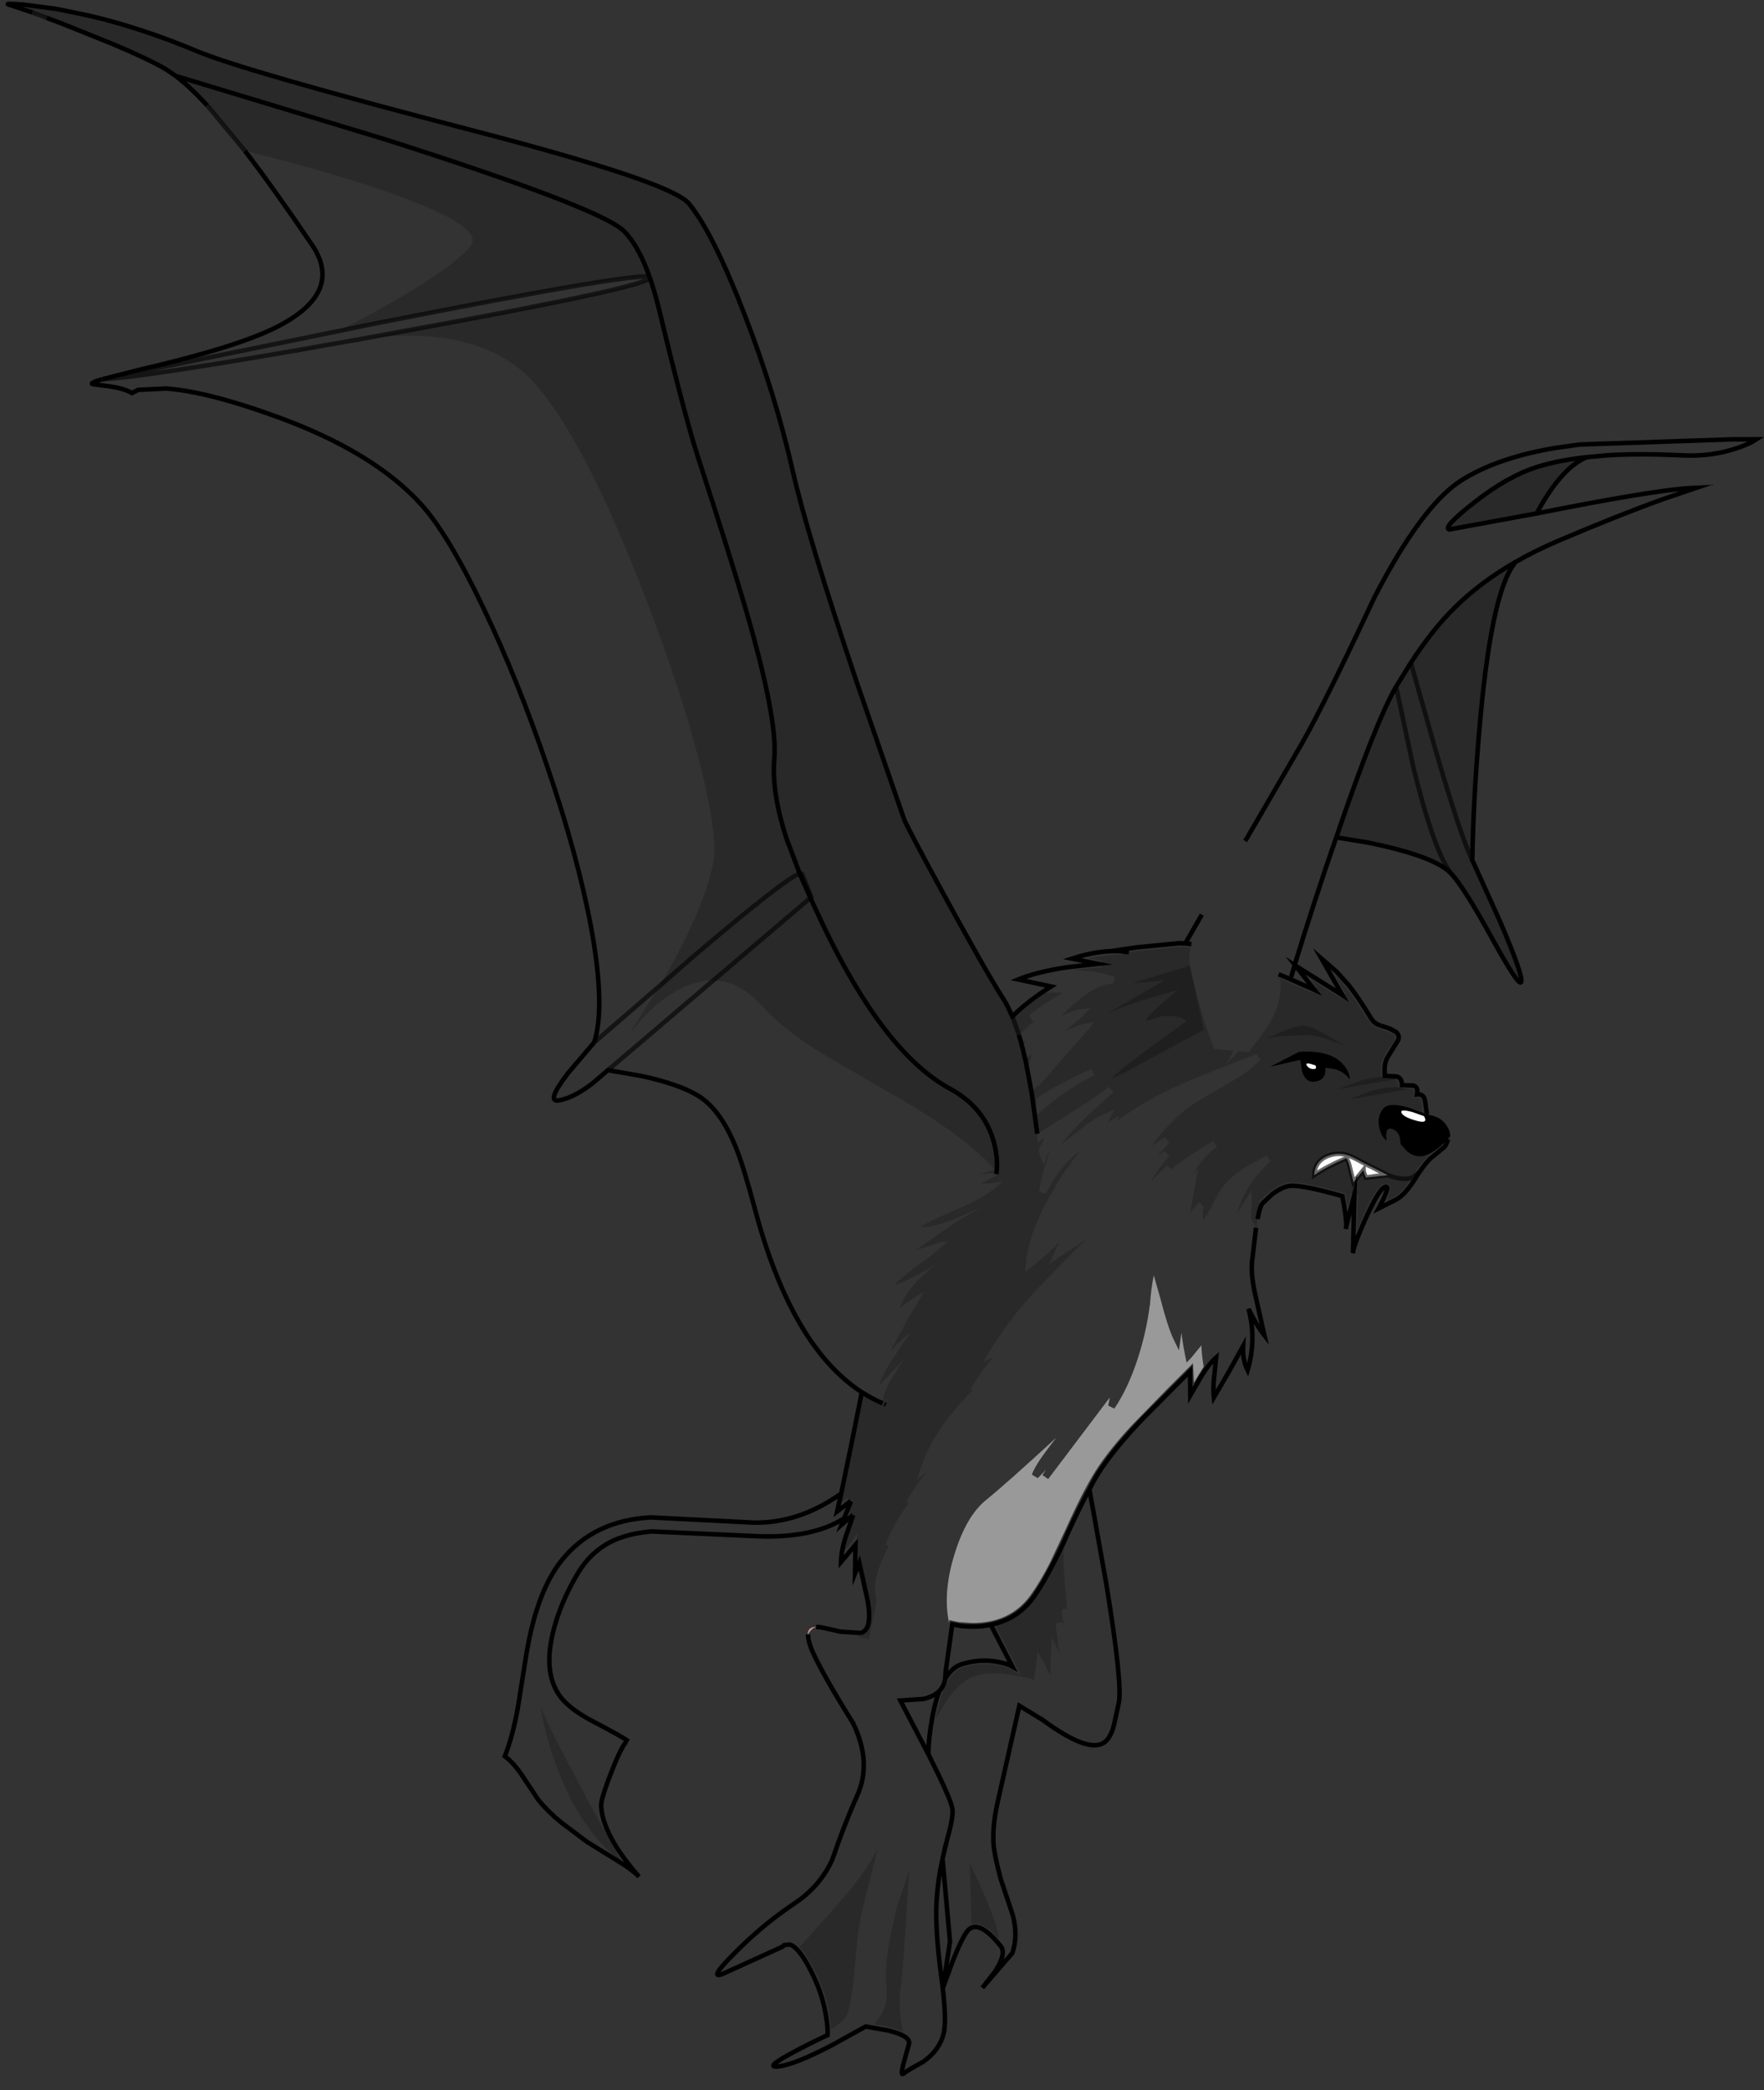 <?xml version="1.0" encoding="UTF-8" standalone="no"?>
<svg xmlns:xlink="http://www.w3.org/1999/xlink" height="461.05px" width="389.1px" xmlns="http://www.w3.org/2000/svg">
  <rect width="100%" height="100%" fill="#333333" stroke="none"/>
  <g transform="matrix(1.0, 0.0, 0.0, 1.0, 194.55, 229.15)">
    <path d="M80.3 -43.95 L92.5 -64.95 Q97.6 -73.85 108.55 -97.25 118.95 -117.45 127.65 -123.1 135.65 -128.2 148.55 -130.35 L153.9 -131.1 187.8 -132.25 192.9 -132.25 Q191.4 -131.25 188.6 -130.3 183.0 -128.4 176.6 -128.7 167.3 -129.15 160.35 -128.75 L155.45 -128.3 Q149.25 -127.65 144.5 -126.15 138.0 -124.1 130.6 -118.3 123.65 -112.85 125.1 -112.35 L144.4 -115.9 146.2 -116.25 Q168.9 -120.75 177.6 -121.45 L179.65 -121.55 172.0 -118.95 Q161.8 -115.25 149.05 -109.8 144.0 -107.65 139.6 -105.1 131.95 -100.7 126.3 -95.1 121.45 -90.35 116.65 -82.95 L113.4 -77.7 Q108.95 -70.1 100.2 -44.45 L97.7 -37.15 Q92.7 -22.1 90.1 -13.15 L95.4 -10.8 91.2 -16.15 101.55 -9.65 96.95 -17.7 100.3 -14.8 102.9 -11.9 Q104.9 -9.4 107.55 -5.05 108.15 -4.0 108.8 -3.5 109.25 -3.15 110.05 -2.9 L110.1 -2.9 112.05 -2.25 113.4 -1.5 Q114.2 -0.8 113.9 0.2 L111.85 3.5 Q111.1 4.65 110.95 5.7 110.8 6.5 110.9 8.15 L113.55 8.3 Q114.65 8.6 114.7 10.2 L117.2 10.3 Q118.35 10.6 118.0 12.25 119.55 12.05 119.8 13.8 L120.2 16.7 119.25 16.3 Q119.1 15.65 119.1 14.75 L118.9 13.3 Q118.75 13.0 118.3 13.0 L118.1 13.0 117.05 13.1 117.25 12.1 Q117.45 11.35 117.25 11.15 L116.05 10.95 115.6 10.95 113.95 10.7 113.95 10.2 113.6 9.15 112.85 9.0 113.8 8.8 Q112.2 8.25 110.15 8.4 L110.1 8.2 Q110.0 6.35 110.2 5.45 110.4 4.35 111.2 3.1 L112.05 1.85 Q113.4 0.0 113.25 -0.5 113.1 -1.05 111.8 -1.5 L110.3 -2.0 109.85 -2.15 Q108.85 -2.5 108.3 -2.95 L106.9 -4.65 Q102.95 -11.1 99.8 -14.2 L102.2 -10.05 101.15 -9.0 94.55 -13.15 96.0 -11.25 95.1 -10.1 87.75 -13.3 87.5 -14.25 87.4 -14.6 Q80.25 -33.95 80.1 -43.65 L80.3 -43.95 M124.8 22.15 Q124.7 23.0 124.05 23.85 L121.5 25.95 Q120.3 26.8 118.5 29.45 L117.6 30.85 Q115.35 34.45 113.4 35.45 L109.55 37.4 Q112.6 31.65 110.7 32.8 109.4 33.6 106.55 39.9 104.1 45.45 103.9 47.05 L104.2 34.3 102.4 41.35 Q102.5 39.65 101.55 34.7 93.5 32.4 90.45 32.4 88.55 32.4 86.05 34.3 L83.95 36.25 Q83.35 36.9 82.85 39.75 L83.2 36.15 83.2 35.9 83.4 35.7 85.75 33.6 Q88.35 31.65 90.45 31.65 93.6 31.65 101.75 33.95 L102.2 34.1 102.7 37.05 103.45 34.15 105.0 34.35 104.75 42.2 Q106.15 38.7 107.6 35.95 109.35 32.75 110.3 32.15 L111.1 31.9 Q111.65 31.9 111.95 32.35 112.45 33.0 111.25 35.7 L113.05 34.8 Q114.25 34.2 115.35 32.8 L116.85 30.65 117.2 30.05 Q119.45 26.45 121.05 25.35 L121.25 25.2 123.3 23.6 123.55 23.35 124.8 22.15 M-189.55 -228.15 L-187.4 -226.4 -192.5 -228.1 Q-193.7 -228.4 -190.5 -228.2 L-189.55 -228.15 M-181.15 -224.05 L-172.0 -220.45 -169.6 -219.4 -177.65 -222.65 -181.15 -224.05 M25.25 29.6 L25.5 29.55 25.75 29.85 Q25.35 30.05 24.9 30.3 L21.8 31.95 24.2 31.85 26.6 31.45 Q23.55 34.55 17.75 37.05 10.4 40.2 8.45 41.5 11.4 41.6 16.1 39.7 L22.4 36.95 Q19.15 38.5 15.25 41.15 L7.5 46.6 10.95 45.5 Q13.1 44.7 14.5 44.7 12.9 46.3 8.55 49.45 4.5 52.4 2.75 54.3 4.8 53.7 8.0 51.95 L13.25 49.15 Q10.45 50.55 7.7 53.5 4.95 56.5 3.95 59.3 7.8 56.5 9.25 55.85 6.35 60.45 1.75 69.0 4.65 65.9 6.35 64.65 L2.45 70.45 Q0.15 73.9 -0.75 76.6 L2.0 73.65 4.8 70.75 1.65 75.7 Q0.25 78.25 0.15 80.4 -2.05 79.45 -4.1 78.15 L-5.0 82.65 -9.1 102.4 -7.8 101.35 -6.9 101.95 -6.85 102.0 -6.55 102.2 -7.45 104.55 -7.5 104.65 -7.35 104.45 -6.4 105.0 -7.65 106.05 -8.9 107.15 -8.35 105.75 Q-15.25 110.2 -27.6 109.7 L-50.85 108.65 Q-56.2 109.1 -59.95 111.0 -64.25 113.25 -66.95 117.65 -71.1 124.55 -72.65 131.25 -74.75 140.25 -70.8 145.3 -68.65 148.0 -63.65 150.6 -57.35 153.9 -55.9 154.95 -56.75 154.35 -59.45 161.1 -62.05 167.7 -61.95 169.2 -61.6 175.7 -53.6 184.8 -55.1 183.2 -59.05 180.85 L-65.1 177.1 -70.75 172.85 Q-73.7 170.45 -75.85 167.8 L-79.2 162.75 Q-81.2 159.7 -83.2 158.25 -81.45 153.85 -80.3 147.4 L-78.5 136.05 Q-76.2 122.0 -70.75 115.15 -63.7 106.25 -51.05 105.55 L-28.35 106.7 Q-18.45 106.9 -9.3 100.5 L-9.0 100.3 -6.75 89.4 -4.45 77.95 Q-19.9 67.9 -27.95 37.85 -30.6 27.9 -32.25 23.9 -35.65 15.55 -40.55 12.55 -44.7 10.0 -53.0 8.2 L-60.45 6.9 -63.9 9.85 Q-67.95 12.95 -71.15 13.55 -74.35 14.2 -69.25 7.55 L-63.5 0.8 -49.15 -11.6 -63.5 0.8 Q-60.95 -7.0 -64.15 -24.5 -67.05 -40.2 -73.85 -60.1 -80.3 -79.1 -87.9 -95.0 -95.75 -111.45 -101.75 -118.0 -112.25 -129.5 -133.4 -137.2 -148.6 -142.75 -157.85 -143.45 L-164.1 -143.15 -165.45 -142.45 Q-167.0 -143.4 -170.15 -143.9 L-174.05 -144.4 Q-175.0 -144.6 -172.05 -145.5 L-172.1 -145.5 -171.95 -145.5 -163.95 -147.55 Q-142.1 -152.6 -133.35 -157.1 -118.65 -164.65 -125.7 -175.1 -134.35 -187.85 -140.55 -195.9 -119.8 -190.75 -106.75 -185.95 -87.4 -178.95 -90.8 -174.8 -95.1 -169.55 -112.85 -159.8 L-120.0 -156.1 -112.25 -157.7 Q-52.25 -169.55 -51.3 -167.95 -50.2 -166.15 -106.35 -155.95 L-114.75 -154.4 -109.7 -154.95 Q-87.55 -156.45 -77.0 -145.0 -64.7 -131.55 -49.7 -90.7 -43.25 -73.25 -39.8 -59.2 -36.15 -44.25 -37.25 -38.7 -39.15 -29.15 -47.55 -14.25 L-49.15 -11.6 -55.6 -1.25 -53.0 -4.35 Q-49.7 -7.9 -46.25 -10.05 -41.5 -13.0 -37.2 -12.9 L-60.45 6.9 -37.2 -12.9 Q-31.45 -12.8 -26.55 -7.35 -22.1 -2.35 -13.45 3.1 L2.65 12.45 Q18.05 21.2 24.85 28.8 22.35 29.75 20.25 29.85 L25.25 29.6 25.2 29.85 25.25 29.6 M-6.35 105.05 L-6.05 105.2 -6.8 107.4 -8.45 113.0 -6.9 111.15 -5.45 109.1 -5.55 115.45 -4.6 115.55 -3.95 118.45 Q-2.85 122.8 -2.6 125.0 -2.15 128.75 -3.15 130.45 -3.85 131.5 -5.0 131.8 L-5.15 131.85 -2.9 132.5 -1.25 124.3 -1.5 122.1 Q-1.75 119.85 -0.75 116.95 -0.15 115.15 1.45 111.95 L0.8 111.55 Q2.25 107.35 5.9 102.4 L5.4 102.0 Q6.9 99.25 9.9 95.5 L7.7 97.3 8.5 94.8 Q11.25 86.25 19.95 77.55 L19.55 77.25 Q21.5 73.8 24.6 70.15 L22.3 71.25 23.65 69.05 Q27.05 63.35 32.05 57.6 35.1 54.15 41.65 47.6 L44.95 44.3 39.0 48.2 36.85 49.75 39.05 44.85 Q36.3 47.8 32.95 50.35 L31.6 51.35 31.75 49.7 Q32.1 44.2 35.9 36.75 39.15 30.45 43.8 24.55 39.1 28.2 36.15 34.15 L34.7 33.75 Q34.8 31.75 36.0 28.05 L37.0 24.4 36.35 25.85 35.7 27.95 34.9 25.9 34.5 24.6 35.9 21.7 34.3 23.0 34.25 22.0 34.15 21.0 34.25 20.95 37.2 19.1 Q46.0 13.75 50.1 10.55 L51.05 11.7 48.95 13.65 Q45.2 17.05 43.85 18.4 41.2 21.0 39.4 23.5 L40.95 22.2 44.85 19.1 Q47.15 17.4 49.3 16.45 L51.25 15.6 49.8 18.4 52.35 16.9 51.75 18.2 Q56.8 14.3 64.35 10.75 68.75 8.7 77.9 5.2 L82.6 3.35 83.45 4.55 Q81.85 6.4 79.05 8.25 L73.85 11.3 Q68.55 14.25 66.45 16.05 62.75 19.15 59.45 23.6 L62.45 21.7 63.35 22.9 60.75 25.8 62.3 24.7 63.35 25.75 62.45 26.95 Q60.2 29.75 59.35 31.4 L62.8 27.95 63.95 28.7 Q66.85 26.2 72.3 23.0 L73.05 22.5 73.9 23.8 Q70.7 26.05 68.75 29.65 L69.75 28.55 68.0 38.2 69.95 36.0 71.0 37.1 Q70.65 37.45 70.75 40.0 71.75 38.95 73.05 36.25 74.2 33.95 75.05 32.8 76.7 30.6 79.6 28.7 81.4 27.5 84.85 25.8 L85.7 27.05 Q83.35 29.0 81.25 32.15 79.1 35.45 78.3 38.55 L81.45 33.5 81.55 36.1 81.4 39.6 82.5 41.65 81.6 49.3 Q81.35 52.45 82.55 57.4 L84.35 65.4 Q82.45 62.95 80.85 59.55 82.65 66.25 80.65 73.1 79.5 70.8 79.65 67.75 L76.5 73.45 73.2 79.1 Q73.0 77.25 73.25 74.7 L73.7 70.3 Q72.1 71.7 70.55 74.25 L68.0 78.65 67.95 73.3 57.7 83.6 Q51.8 89.75 48.45 94.7 47.2 96.5 45.75 99.35 L49.5 120.35 Q53.15 142.8 52.2 146.6 L51.15 151.4 Q50.45 154.1 49.15 155.1 45.7 157.8 35.4 150.2 L30.3 147.1 25.7 167.5 Q24.3 173.4 24.6 177.6 24.8 180.15 26.2 185.35 L28.85 193.3 Q30.05 197.85 28.75 201.65 L22.15 209.3 24.95 205.7 Q27.5 201.75 26.2 200.15 21.45 194.2 19.05 196.55 17.8 197.85 15.5 203.7 L13.45 209.3 15.0 199.1 13.35 180.85 Q12.35 185.4 12.05 189.95 11.65 196.1 13.1 206.95 14.35 216.35 13.6 219.4 12.65 223.15 9.05 225.65 5.4 227.65 4.8 228.2 4.05 228.9 4.65 226.35 L5.95 221.7 Q6.4 220.0 1.45 218.75 L-3.6 217.85 -11.0 221.95 Q-19.15 226.2 -22.75 226.65 -26.3 227.1 -19.5 223.5 -16.1 221.65 -12.0 219.75 -11.9 218.15 -12.35 215.5 -13.2 210.25 -15.85 205.25 -18.45 200.2 -20.45 199.75 L-21.6 199.9 -21.95 200.25 -34.6 206.0 Q-38.9 208.05 -32.5 201.65 -26.15 195.25 -19.3 190.7 -13.6 186.9 -10.95 181.0 -8.2 172.95 -5.5 167.0 -2.15 159.6 -6.4 150.9 -12.6 141.0 -15.1 135.65 -16.4 132.8 -16.3 131.35 -15.85 130.45 -15.0 129.9 L-14.55 129.75 -13.65 129.75 -9.15 130.75 -4.75 131.05 Q-2.05 130.45 -3.15 123.95 L-5.0 115.6 -5.95 117.95 -5.85 111.6 -7.45 113.5 -9.05 115.4 Q-9.0 113.05 -8.1 110.1 L-6.35 105.05 M32.95 11.65 L32.85 11.05 32.0 6.5 32.15 7.15 Q32.45 5.4 33.05 3.45 L32.45 3.75 31.5 4.2 31.1 2.35 30.95 1.9 30.9 1.7 31.75 0.35 30.7 0.85 30.2 -0.85 33.6 -3.95 33.1 -3.9 32.5 -5.25 Q35.9 -7.95 39.85 -10.15 L38.05 -10.25 36.2 -10.2 Q31.8 -7.25 28.95 -4.45 L28.45 -5.55 28.75 -4.95 Q32.25 -8.4 37.3 -11.55 L30.05 -13.1 Q34.2 -14.8 40.85 -15.8 L47.6 -16.55 41.9 -17.7 Q48.0 -19.7 53.2 -19.3 L53.85 -19.1 53.2 -19.3 54.45 -19.15 53.2 -19.3 52.2 -19.6 56.3 -20.2 65.6 -21.1 66.9 -21.05 68.25 -20.9 66.9 -21.05 70.55 -27.4 Q68.9 -23.7 68.25 -20.9 L68.05 -20.15 65.95 -20.35 65.65 -20.35 54.45 -19.15 53.85 -19.1 53.2 -19.0 53.1 -18.55 51.5 -18.6 45.35 -17.85 48.15 -17.2 Q48.55 -17.05 48.5 -16.5 L48.35 -15.75 47.6 -15.75 42.1 -15.2 Q47.5 -15.05 51.3 -13.65 L51.0 -12.15 50.8 -12.15 Q48.25 -12.15 44.9 -9.75 42.75 -8.25 39.45 -5.0 L40.05 -5.25 Q42.45 -6.35 43.85 -6.55 L46.0 -6.8 44.5 -5.25 Q43.55 -4.3 40.8 -2.1 L40.05 -1.5 40.2 -1.6 Q43.25 -3.1 44.8 -3.35 L46.85 -3.75 45.55 -2.1 39.75 4.45 34.4 10.6 34.4 10.4 34.2 10.5 33.1 11.45 32.95 11.65 M27.35 -7.85 L27.0 -8.4 27.15 -8.2 27.35 -7.85 M87.5 -14.25 L90.1 -13.15 87.5 -14.25 M118.5 29.45 L116.85 30.65 118.5 29.45 M46.25 6.65 L46.9 8.0 Q40.6 11.1 35.05 16.0 L33.85 17.1 34.1 13.05 Q39.3 9.7 46.25 6.65 M0.55 80.55 L1.2 79.55 1.9 78.45 Q1.3 79.5 0.85 80.7 L0.55 80.55 M33.05 96.1 Q33.85 94.0 36.55 90.45 L38.45 87.95 Q27.6 97.95 22.85 101.8 18.55 105.35 16.0 113.65 13.35 122.15 14.8 128.85 L14.85 128.2 16.9 128.65 19.95 128.85 Q28.4 128.85 32.85 122.6 34.95 119.65 37.05 115.55 L40.55 108.1 Q44.8 98.65 47.8 94.25 50.6 90.1 55.0 85.35 L63.1 77.05 68.6 71.55 68.8 75.8 70.95 72.3 Q70.55 70.0 70.45 67.6 L68.2 70.35 67.2 71.4 66.9 70.0 Q66.3 67.0 66.05 64.8 L65.5 68.7 64.35 66.35 Q63.0 63.5 61.4 57.25 L59.95 52.15 Q59.3 55.3 59.1 58.85 L59.05 58.85 Q58.35 64.4 56.55 70.1 54.35 77.0 51.25 81.55 L49.9 80.9 50.25 79.1 36.65 97.1 35.4 96.2 36.2 95.0 34.35 96.9 33.05 96.1 M45.75 99.35 Q43.65 103.2 41.05 108.9 L40.1 111.05 41.05 108.9 Q43.65 103.2 45.75 99.35 M24.8 129.05 L30.6 140.35 28.4 139.1 Q26.2 137.9 22.65 137.9 20.25 137.9 17.75 138.65 15.6 139.3 14.0 142.75 12.6 145.65 11.85 150.0 L14.5 145.65 Q16.15 143.35 18.0 141.9 20.5 139.95 24.75 139.95 28.35 139.95 33.5 141.35 L33.85 139.1 34.35 135.25 35.5 137.2 37.15 140.5 Q37.15 136.8 37.3 134.95 L37.45 132.05 39.15 135.55 38.9 134.0 38.3 128.95 39.75 128.6 40.25 129.65 Q39.65 127.55 39.7 125.8 L40.8 125.65 40.25 119.15 40.05 116.4 40.05 111.35 40.1 111.05 Q36.3 119.1 33.5 123.05 30.25 127.65 24.8 129.05 L24.0 129.25 24.8 129.05 M13.95 141.1 Q15.5 138.6 17.55 137.95 21.7 136.65 25.65 137.45 27.6 137.8 28.75 138.45 L24.0 129.25 22.05 129.55 Q19.75 129.75 17.4 129.5 L15.5 129.15 14.0 139.85 13.95 141.1 Q13.7 142.75 12.65 143.85 13.7 142.75 13.95 141.1 M10.25 157.85 Q10.2 154.5 11.15 149.35 11.75 146.15 12.65 143.85 11.45 145.05 9.15 145.6 L4.05 145.95 9.5 156.4 10.25 157.85 Q15.1 167.45 15.5 169.7 15.85 171.4 14.35 176.65 L13.35 180.85 14.35 176.65 Q15.85 171.4 15.5 169.7 15.1 167.45 10.25 157.85 M6.0 183.4 L3.25 191.65 1.8 198.15 Q0.5 205.25 0.95 208.95 1.6 213.9 -1.75 217.35 2.15 217.9 4.6 219.0 3.45 212.65 4.05 209.65 4.6 207.0 6.0 183.4 M19.35 181.75 L19.75 195.25 20.6 195.15 Q22.8 195.15 25.8 198.45 25.35 194.3 19.35 181.75 M-127.8 -152.1 L-129.8 -151.1 -123.9 -152.75 -122.75 -153.0 -127.8 -152.1 Q-163.75 -145.85 -172.05 -145.5 -163.75 -145.85 -127.8 -152.1 M-122.75 -153.0 L-114.75 -154.4 -122.75 -153.0 M-120.0 -156.1 L-171.95 -145.5 -120.0 -156.1 M-4.1 78.15 L-4.45 77.95 -4.1 78.15 M-6.9 101.95 L-8.4 103.1 -9.9 104.25 -9.0 100.3 -9.9 104.25 -8.4 103.1 -6.9 101.95 M-6.85 102.0 L-8.35 105.75 -6.85 102.0 M-71.95 160.05 Q-66.75 174.45 -57.5 181.45 -73.55 152.4 -75.35 147.05 L-74.65 150.85 Q-73.6 155.55 -71.95 160.05 M-4.95 195.15 Q-4.35 191.8 -2.8 186.0 L-1.0 178.7 Q-3.35 183.25 -8.0 188.9 L-16.15 198.1 -18.25 200.35 Q-16.8 201.7 -15.15 204.9 -11.55 211.85 -11.25 218.45 -8.0 216.5 -7.55 214.85 -6.5 211.35 -5.9 203.55 -5.5 198.3 -4.95 195.15" fill="#ffffff" fill-opacity="0.0" fill-rule="evenodd" stroke="none"/>
    <path d="M155.45 -128.3 L155.2 -128.2 Q149.7 -125.75 144.4 -115.9 L125.1 -112.35 Q123.65 -112.85 130.6 -118.3 138.0 -124.1 144.5 -126.15 149.25 -127.65 155.45 -128.3 M139.6 -105.1 L139.4 -104.7 Q134.3 -98.0 131.75 -68.05 130.45 -53.1 130.2 -39.45 L136.15 -26.3 Q141.85 -13.05 140.9 -12.45 140.2 -11.95 134.8 -21.75 128.5 -33.25 125.6 -36.4 122.1 -40.25 107.2 -43.3 L100.2 -44.45 Q108.95 -70.1 113.4 -77.7 L116.65 -82.95 121.95 -64.25 Q127.65 -44.55 130.2 -39.45 127.65 -44.55 121.95 -64.25 L116.65 -82.95 Q121.45 -90.35 126.3 -95.1 131.95 -100.7 139.6 -105.1 M-189.55 -228.15 L-182.2 -227.2 -174.9 -225.7 Q-163.35 -223.0 -151.2 -217.9 -140.6 -213.45 -90.0 -200.3 -46.55 -189.0 -42.6 -184.25 -37.3 -177.85 -30.35 -159.85 -23.5 -142.15 -19.65 -125.1 -16.45 -111.1 -5.7 -79.05 L4.8 -48.65 Q5.25 -47.2 13.65 -31.8 22.6 -15.4 26.7 -8.9 L26.95 -8.5 27.0 -8.4 27.35 -7.85 28.2 -6.15 28.45 -5.55 28.95 -4.45 30.2 -0.85 28.95 -4.45 Q31.8 -7.25 36.2 -10.2 L38.05 -10.25 39.85 -10.15 Q35.9 -7.95 32.5 -5.25 L33.1 -3.9 33.6 -3.95 30.2 -0.85 30.7 0.85 30.9 1.7 30.7 0.85 31.75 0.35 30.9 1.7 30.95 1.9 31.1 2.35 31.5 4.2 31.6 4.5 32.0 6.5 31.6 4.5 31.5 4.2 32.45 3.75 33.05 3.45 Q32.45 5.4 32.15 7.15 L32.0 6.5 32.85 11.05 32.95 11.65 33.1 11.45 34.2 10.5 34.4 10.4 34.4 10.6 39.75 4.45 45.55 -2.1 46.85 -3.75 44.8 -3.35 Q43.25 -3.1 40.2 -1.6 L40.05 -1.5 40.8 -2.1 Q43.55 -4.3 44.5 -5.25 L46.0 -6.8 43.85 -6.55 Q42.45 -6.35 40.05 -5.25 L39.45 -5.0 Q42.75 -8.25 44.9 -9.75 48.25 -12.15 50.8 -12.15 L51.0 -12.15 51.3 -13.65 Q47.5 -15.05 42.1 -15.2 L47.6 -15.75 48.35 -15.75 48.5 -16.5 Q48.55 -17.05 48.15 -17.2 L45.35 -17.85 51.5 -18.6 53.1 -18.55 53.2 -19.0 53.85 -19.1 54.45 -19.15 65.65 -20.35 65.95 -20.35 68.05 -20.15 Q67.6 -17.8 67.9 -16.15 L55.3 -12.35 58.25 -12.5 62.4 -12.95 55.2 -8.8 Q48.4 -4.9 50.35 -5.85 53.4 -7.4 65.25 -10.8 L60.65 -6.85 Q56.65 -3.1 59.5 -4.3 62.4 -5.5 65.05 -4.85 66.4 -4.5 67.15 -3.95 L56.9 3.55 Q47.6 10.55 52.6 7.9 L71.0 -2.0 68.95 -11.4 69.4 -9.75 Q70.65 -4.95 72.65 0.55 L73.15 1.9 73.25 2.2 77.45 2.6 Q76.75 4.45 75.65 5.85 L78.7 2.75 80.9 2.95 Q84.55 -1.8 85.6 -3.65 88.6 -9.15 87.75 -13.3 L95.1 -10.1 96.0 -11.25 94.55 -13.15 101.15 -9.0 102.2 -10.05 99.8 -14.2 Q102.95 -11.1 106.9 -4.65 L108.3 -2.95 Q108.85 -2.5 109.85 -2.15 L110.3 -2.0 111.8 -1.5 Q113.1 -1.05 113.25 -0.5 113.4 0.0 112.05 1.85 L111.2 3.1 Q110.4 4.35 110.2 5.45 110.0 6.35 110.1 8.2 L110.15 8.4 Q107.95 8.5 105.25 9.3 L100.55 11.1 112.85 9.0 113.6 9.15 113.95 10.2 113.95 10.7 Q111.25 10.5 107.55 11.6 L102.85 13.4 116.1 11.1 115.6 10.95 116.05 10.95 117.25 11.15 Q117.45 11.35 117.25 12.1 L117.05 13.1 118.1 13.0 118.3 13.0 Q118.75 13.0 118.9 13.3 L119.1 14.75 Q119.1 15.65 119.25 16.3 L116.15 15.15 Q111.85 13.9 110.6 15.35 109.2 16.95 109.65 19.4 110.05 21.6 111.35 22.45 111.15 21.65 111.25 20.9 111.35 19.45 112.6 19.9 113.9 20.4 114.25 21.9 L114.4 23.25 115.8 24.8 Q117.6 26.25 119.5 25.8 121.25 25.35 123.3 23.6 L121.25 25.2 121.05 25.35 Q119.45 26.45 117.2 30.05 L116.85 30.65 115.35 32.8 Q114.25 34.2 113.05 34.8 L111.25 35.7 Q112.45 33.0 111.95 32.35 111.65 31.9 111.1 31.9 L110.3 32.15 Q109.35 32.75 107.6 35.95 106.15 38.7 104.75 42.2 L105.0 34.35 103.45 34.15 102.7 37.05 102.2 34.1 101.75 33.95 Q93.6 31.65 90.45 31.65 88.35 31.65 85.75 33.6 L83.4 35.7 83.2 35.9 83.2 36.15 82.85 39.75 82.6 41.85 82.5 41.65 81.4 39.6 81.55 36.1 81.45 33.5 78.3 38.55 Q79.1 35.45 81.25 32.15 83.35 29.0 85.7 27.05 L84.85 25.8 Q81.4 27.5 79.6 28.7 76.7 30.6 75.05 32.8 74.2 33.95 73.05 36.25 71.75 38.95 70.75 40.0 70.65 37.45 71.0 37.1 L69.95 36.0 68.0 38.2 69.75 28.55 68.75 29.65 Q70.7 26.05 73.9 23.8 L73.05 22.5 72.3 23.0 Q66.85 26.2 63.95 28.7 L62.8 27.95 59.35 31.4 Q60.2 29.75 62.45 26.95 L63.35 25.75 62.3 24.7 60.75 25.8 63.35 22.9 62.45 21.7 59.45 23.6 Q62.75 19.15 66.45 16.05 68.55 14.25 73.85 11.3 L79.05 8.25 Q81.85 6.4 83.45 4.55 L82.6 3.35 77.9 5.2 Q68.75 8.7 64.35 10.75 56.8 14.3 51.75 18.2 L52.35 16.9 49.8 18.4 51.25 15.6 49.3 16.45 Q47.15 17.4 44.85 19.1 L40.95 22.2 39.4 23.5 Q41.2 21.0 43.85 18.4 45.2 17.05 48.95 13.65 L51.05 11.7 50.1 10.55 Q46.0 13.75 37.2 19.1 L34.25 20.95 34.15 21.0 34.25 22.0 34.3 23.0 35.9 21.7 34.5 24.6 34.9 25.9 35.7 27.95 36.35 25.85 37.0 24.4 36.0 28.05 Q34.8 31.75 34.7 33.75 L36.15 34.15 Q39.1 28.2 43.8 24.55 39.15 30.45 35.9 36.75 32.1 44.2 31.75 49.7 L31.6 51.35 32.95 50.35 Q36.3 47.8 39.05 44.85 L36.85 49.75 39.0 48.2 44.95 44.3 41.65 47.6 Q35.1 54.15 32.05 57.6 27.05 63.35 23.65 69.05 L22.3 71.25 24.6 70.15 Q21.5 73.8 19.55 77.25 L19.95 77.55 Q11.25 86.25 8.5 94.8 L7.7 97.3 9.9 95.5 Q6.9 99.25 5.4 102.0 L5.9 102.4 Q2.25 107.35 0.8 111.55 L1.45 111.95 Q-0.15 115.15 -0.75 116.95 -1.75 119.85 -1.5 122.1 L-1.25 124.3 -2.9 132.5 -5.15 131.85 -5.0 131.8 Q-3.85 131.5 -3.15 130.45 -2.15 128.75 -2.6 125.0 -2.85 122.8 -3.95 118.45 L-4.6 115.55 -5.55 115.45 -5.45 109.1 -6.9 111.15 -8.45 113.0 -6.8 107.4 -6.05 105.2 -6.35 105.05 -6.4 105.0 -7.35 104.45 -7.5 104.65 -7.45 104.55 -6.55 102.2 -6.85 102.0 -6.9 101.95 -7.8 101.35 -9.1 102.4 -5.0 82.65 -4.1 78.15 Q-2.05 79.45 0.15 80.4 0.25 78.25 1.65 75.7 L4.8 70.75 2.0 73.65 -0.75 76.6 Q0.15 73.9 2.45 70.45 L6.35 64.65 Q4.65 65.9 1.75 69.0 6.35 60.45 9.25 55.85 7.8 56.5 3.95 59.3 4.95 56.5 7.7 53.5 10.45 50.55 13.25 49.15 L8.0 51.95 Q4.8 53.7 2.75 54.3 4.5 52.4 8.55 49.45 12.9 46.3 14.5 44.7 13.1 44.7 10.95 45.5 L7.5 46.6 15.25 41.15 Q19.15 38.5 22.4 36.95 L16.1 39.7 Q11.4 41.6 8.45 41.5 10.4 40.2 17.75 37.05 23.55 34.55 26.6 31.45 L24.2 31.85 21.8 31.95 24.9 30.3 Q25.35 30.05 25.75 29.85 L25.5 29.55 25.25 29.6 Q25.65 26.6 24.7 22.9 22.65 15.15 15.0 11.0 0.5 3.15 -13.05 -25.2 L-15.8 -31.1 -13.05 -25.2 Q0.5 3.15 15.0 11.0 22.65 15.15 24.7 22.9 25.65 26.6 25.25 29.6 L20.25 29.85 Q22.35 29.75 24.85 28.8 18.05 21.2 2.65 12.45 L-13.45 3.1 Q-22.1 -2.35 -26.55 -7.35 -31.45 -12.8 -37.2 -12.9 L-15.8 -31.1 -37.2 -12.9 Q-41.5 -13.0 -46.25 -10.05 -49.7 -7.9 -53.0 -4.35 L-55.6 -1.25 -49.15 -11.6 -47.55 -14.25 Q-39.15 -29.15 -37.25 -38.7 -36.15 -44.25 -39.8 -59.2 -43.25 -73.25 -49.7 -90.7 -64.7 -131.55 -77.0 -145.0 -87.55 -156.45 -109.7 -154.95 L-114.75 -154.4 -106.35 -155.95 Q-50.2 -166.15 -51.3 -167.95 -52.25 -169.55 -112.25 -157.7 L-120.0 -156.1 -112.85 -159.8 Q-95.1 -169.55 -90.8 -174.8 -87.4 -178.95 -106.75 -185.95 -119.8 -190.75 -140.55 -195.9 L-140.6 -195.95 -144.2 -200.5 -148.85 -205.9 Q-152.75 -210.1 -155.8 -212.4 L-157.85 -213.8 Q-161.65 -216.05 -169.6 -219.4 L-172.0 -220.45 -181.15 -224.05 -184.25 -225.2 -185.0 -225.5 -185.8 -225.8 -186.1 -225.9 -186.4 -226.0 -187.4 -226.4 -186.4 -226.0 -187.35 -226.35 -187.4 -226.4 -189.55 -228.15 M-18.15 -36.45 L-21.05 -44.15 Q-24.4 -54.35 -23.75 -61.9 -23.1 -69.4 -28.35 -88.75 -31.75 -101.2 -40.55 -128.2 -43.4 -136.9 -49.1 -160.6 -52.2 -173.45 -56.9 -178.15 -62.0 -183.25 -110.05 -198.55 L-155.8 -212.4 -110.05 -198.55 Q-62.0 -183.25 -56.9 -178.15 -52.2 -173.45 -49.1 -160.6 -43.4 -136.9 -40.55 -128.2 -31.75 -101.2 -28.35 -88.75 -23.1 -69.4 -23.75 -61.9 -24.4 -54.35 -21.05 -44.15 L-18.15 -36.45 -17.65 -36.4 -15.6 -31.3 -15.8 -31.1 -15.6 -31.3 -17.65 -36.4 -18.15 -36.45 Q-21.1 -35.6 -40.95 -18.75 L-49.15 -11.6 -40.95 -18.75 Q-21.1 -35.6 -18.15 -36.45 L-15.8 -31.1 -18.15 -36.45 M32.95 11.65 L33.1 12.5 34.25 20.95 33.1 12.5 32.95 11.65 M125.6 -36.4 Q121.8 -41.2 117.2 -59.9 L113.4 -77.7 117.2 -59.9 Q121.8 -41.2 125.6 -36.4 M85.0 -0.1 L87.9 -0.6 94.45 -0.85 Q98.25 -0.1 102.35 1.65 L97.0 -1.5 96.05 -1.95 Q94.1 -2.9 93.15 -2.9 90.5 -2.9 85.0 -0.1 M101.7 5.6 Q98.85 2.4 92.0 2.85 L85.6 6.15 92.25 4.65 92.65 7.15 Q93.4 9.65 95.3 9.45 97.2 9.3 97.7 7.85 L97.85 6.4 99.75 6.65 Q101.9 7.2 103.2 8.95 103.15 7.25 101.7 5.6 M111.55 30.05 Q114.85 31.3 116.85 30.65 114.85 31.3 111.55 30.05 L108.1 28.3 107.25 27.9 104.8 26.6 103.9 26.15 Q101.15 24.75 98.4 25.8 95.45 26.95 95.35 30.05 97.95 28.25 102.45 26.3 103.0 27.25 103.35 28.95 L104.0 31.65 106.2 28.9 Q106.2 29.35 106.75 30.6 L110.3 30.2 110.55 30.2 110.9 30.15 111.05 30.15 111.5 30.05 111.55 30.05 M106.75 30.6 L109.1 30.25 110.3 30.2 109.1 30.25 106.75 30.6 M46.25 6.65 Q39.3 9.7 34.1 13.05 L33.85 17.1 35.05 16.0 Q40.6 11.1 46.9 8.0 L46.25 6.65 M0.85 80.7 Q1.3 79.5 1.9 78.45 L1.2 79.55 0.55 80.55 0.85 80.7 M40.1 111.05 L40.05 111.35 40.05 116.4 40.25 119.15 40.8 125.65 39.7 125.8 Q39.65 127.55 40.25 129.65 L39.75 128.6 38.3 128.95 38.9 134.0 39.15 135.55 37.45 132.05 37.3 134.95 Q37.15 136.8 37.15 140.5 L35.5 137.2 34.35 135.25 33.85 139.1 33.5 141.35 Q28.35 139.95 24.75 139.95 20.5 139.95 18.0 141.9 16.15 143.35 14.5 145.65 L11.85 150.0 Q12.6 145.65 14.0 142.75 15.6 139.3 17.75 138.65 20.25 137.9 22.65 137.9 26.2 137.9 28.4 139.1 L30.6 140.35 24.8 129.05 Q30.25 127.65 33.5 123.05 36.3 119.1 40.1 111.05 M19.35 181.75 Q25.35 194.3 25.8 198.45 22.8 195.15 20.6 195.15 L19.75 195.25 19.35 181.75 M6.0 183.4 Q4.6 207.0 4.05 209.65 3.45 212.65 4.6 219.0 2.15 217.9 -1.75 217.35 1.6 213.9 0.95 208.95 0.5 205.25 1.8 198.15 L3.25 191.65 6.0 183.4 M-122.75 -153.0 L-123.9 -152.75 -129.8 -151.1 -127.8 -152.1 -122.75 -153.0 M-71.95 160.05 Q-73.6 155.55 -74.65 150.85 L-75.35 147.05 Q-73.55 152.4 -57.5 181.45 -66.75 174.45 -71.95 160.05 M-4.95 195.15 Q-5.5 198.3 -5.9 203.55 -6.5 211.35 -7.55 214.85 -8.0 216.5 -11.25 218.45 -11.55 211.85 -15.15 204.9 -16.8 201.7 -18.25 200.35 L-16.15 198.1 -8.0 188.9 Q-3.35 183.25 -1.0 178.7 L-2.8 186.0 Q-4.35 191.8 -4.95 195.15" fill="#000000" fill-opacity="0.2" fill-rule="evenodd" stroke="none"/>
    <path d="M68.95 -11.4 L71.0 -2.0 52.6 7.9 Q47.6 10.55 56.9 3.55 L67.15 -3.95 Q66.4 -4.5 65.05 -4.85 62.4 -5.5 59.5 -4.3 56.65 -3.1 60.65 -6.85 L65.25 -10.8 Q53.4 -7.4 50.35 -5.85 48.4 -4.9 55.2 -8.8 L62.4 -12.95 58.25 -12.5 55.3 -12.35 67.9 -16.15 68.95 -11.4 M85.0 -0.1 Q90.5 -2.9 93.15 -2.9 94.1 -2.9 96.05 -1.95 L97.0 -1.5 102.35 1.65 Q98.25 -0.1 94.45 -0.85 L87.9 -0.6 85.0 -0.1 M110.15 8.4 Q112.2 8.25 113.8 8.8 L112.85 9.0 100.55 11.1 105.25 9.3 Q107.95 8.5 110.15 8.4 M113.95 10.7 L115.6 10.95 116.1 11.1 102.85 13.4 107.55 11.6 Q111.25 10.5 113.95 10.7" fill="#000000" fill-opacity="0.4" fill-rule="evenodd" stroke="none"/>
    <path d="M120.2 16.7 Q123.35 17.05 124.65 19.3 125.35 20.4 125.35 21.45 L124.8 22.15 123.55 23.35 123.3 23.6 Q121.25 25.35 119.5 25.8 117.6 26.25 115.8 24.8 L114.4 23.25 114.25 21.9 Q113.9 20.4 112.6 19.9 111.35 19.45 111.25 20.9 111.15 21.65 111.35 22.45 110.05 21.6 109.65 19.4 109.2 16.95 110.6 15.35 111.85 13.9 116.15 15.15 L119.25 16.3 120.2 16.7 M101.7 5.6 Q103.15 7.25 103.2 8.95 101.9 7.2 99.75 6.65 L97.85 6.4 97.7 7.85 Q97.2 9.3 95.3 9.45 93.4 9.65 92.65 7.15 L92.25 4.65 85.6 6.15 92.0 2.85 Q98.85 2.4 101.7 5.6 M119.6 17.15 L119.55 17.05 117.0 16.15 Q114.45 15.45 114.55 16.15 114.75 17.15 117.7 18.0 120.55 18.85 119.6 17.15 M94.45 5.5 Q93.35 5.25 93.7 5.85 94.15 6.6 95.1 6.65 96.05 6.7 95.6 5.85 L94.45 5.5" fill="#000000" fill-rule="evenodd" stroke="none"/>
    <path d="M119.6 17.15 Q120.55 18.85 117.7 18.0 114.75 17.15 114.55 16.15 114.45 15.45 117.0 16.15 L119.55 17.05 119.6 17.15 M94.45 5.5 L95.6 5.85 Q96.05 6.7 95.1 6.65 94.15 6.6 93.7 5.85 93.35 5.25 94.45 5.5 M111.55 30.05 L111.5 30.05 111.05 30.15 110.9 30.15 110.55 30.2 110.3 30.2 106.75 30.6 Q106.2 29.35 106.2 28.9 L104.0 31.65 103.35 28.95 Q103.0 27.25 102.45 26.3 97.95 28.25 95.35 30.05 95.45 26.95 98.4 25.8 101.15 24.75 103.9 26.15 L104.8 26.6 107.25 27.9 108.1 28.3 111.55 30.05 M111.5 30.05 L111.0 29.85 108.1 28.3 111.0 29.85 111.5 30.05" fill="#ffffff" fill-rule="evenodd" stroke="none"/>
    <path d="M33.05 96.1 L34.35 96.9 36.2 95.0 35.4 96.2 36.65 97.1 50.25 79.1 49.9 80.9 51.25 81.55 Q54.35 77.0 56.55 70.1 58.35 64.4 59.05 58.85 L59.1 58.85 Q59.3 55.3 59.95 52.15 L61.4 57.25 Q63.0 63.5 64.35 66.35 L65.5 68.7 66.05 64.8 Q66.3 67.0 66.9 70.0 L67.2 71.4 68.2 70.35 70.45 67.6 Q70.55 70.0 70.95 72.3 L68.8 75.8 68.6 71.55 63.1 77.05 55.0 85.35 Q50.6 90.1 47.8 94.25 44.8 98.65 40.55 108.1 L37.05 115.55 Q34.95 119.65 32.85 122.6 28.4 128.85 19.95 128.85 L16.9 128.65 14.85 128.2 14.8 128.85 Q13.35 122.15 16.0 113.65 18.55 105.35 22.85 101.8 27.6 97.95 38.45 87.95 L36.55 90.45 Q33.85 94.0 33.05 96.1" fill="#ffffff" fill-opacity="0.498" fill-rule="evenodd" stroke="none"/>
    <path d="M-16.3 131.35 L-16.4 131.55 Q-16.45 129.7 -14.55 129.7 L-14.55 129.75 -15.0 129.9 Q-15.85 130.45 -16.3 131.35" fill="#c4938d" fill-rule="evenodd" stroke="none"/>
    <path d="M80.3 -43.95 L92.5 -64.95 Q97.6 -73.85 108.55 -97.25 118.95 -117.45 127.65 -123.1 135.65 -128.2 148.55 -130.35 L153.9 -131.1 187.8 -132.25 192.9 -132.25 Q191.4 -131.25 188.6 -130.3 183.0 -128.4 176.6 -128.7 167.3 -129.15 160.35 -128.75 L155.45 -128.3 M155.2 -128.2 Q149.7 -125.75 144.4 -115.9 L125.1 -112.35 Q123.65 -112.85 130.6 -118.3 138.0 -124.1 144.5 -126.15 M146.2 -116.25 Q168.9 -120.75 177.6 -121.45 L179.65 -121.55 172.0 -118.95 Q161.8 -115.25 149.05 -109.8 144.0 -107.65 139.6 -105.1 L139.4 -104.7 Q134.3 -98.0 131.75 -68.05 130.45 -53.1 130.2 -39.45 L136.15 -26.3 Q141.85 -13.05 140.9 -12.45 140.2 -11.95 134.8 -21.75 128.5 -33.25 125.6 -36.4 122.1 -40.25 107.2 -43.3 L100.2 -44.45 97.7 -37.15 Q92.7 -22.1 90.1 -13.15 L95.4 -10.8 91.2 -16.15 101.55 -9.65 96.95 -17.7 100.3 -14.8 102.9 -11.9 Q104.9 -9.4 107.55 -5.05 108.15 -4.0 108.8 -3.5 109.25 -3.15 110.05 -2.9 M110.1 -2.9 L112.05 -2.25 113.4 -1.5 Q114.2 -0.8 113.9 0.2 L111.85 3.5 Q111.1 4.65 110.95 5.7 110.8 6.5 110.9 8.15 L113.55 8.3 Q114.65 8.6 114.7 10.2 L117.2 10.3 Q118.35 10.6 118.0 12.25 119.55 12.05 119.8 13.8 L120.2 16.7 M124.8 22.15 Q124.7 23.0 124.05 23.85 L121.5 25.95 Q120.3 26.8 118.5 29.45 L117.6 30.85 Q115.35 34.45 113.4 35.45 L109.55 37.4 Q112.6 31.65 110.7 32.8 109.4 33.6 106.55 39.9 104.1 45.45 103.9 47.05 L103.85 47.3 M27.0 -8.4 L26.95 -8.5 26.7 -8.9 Q22.6 -15.4 13.65 -31.8 5.25 -47.2 4.8 -48.65 L-5.7 -79.05 Q-16.45 -111.1 -19.65 -125.1 -23.5 -142.15 -30.35 -159.85 -37.3 -177.85 -42.6 -184.25 -46.55 -189.0 -90.0 -200.3 -140.6 -213.45 -151.2 -217.9 -163.35 -223.0 -174.9 -225.7 L-182.2 -227.2 -189.55 -228.15 -190.5 -228.2 Q-193.7 -228.4 -192.5 -228.1 L-187.4 -226.4 M-184.25 -225.2 L-181.15 -224.05 -177.65 -222.65 -169.6 -219.4 Q-161.65 -216.05 -157.85 -213.8 L-155.8 -212.4 -110.05 -198.55 Q-62.0 -183.25 -56.9 -178.15 -52.2 -173.45 -49.1 -160.6 -43.4 -136.9 -40.55 -128.2 -31.75 -101.2 -28.35 -88.75 -23.1 -69.4 -23.75 -61.9 -24.4 -54.35 -21.05 -44.15 L-18.15 -36.45 -15.8 -31.1 -13.05 -25.2 Q0.5 3.15 15.0 11.0 22.65 15.15 24.7 22.9 25.65 26.6 25.25 29.6 L25.2 29.85 M0.15 80.4 Q-2.05 79.45 -4.1 78.15 L-4.45 77.95 -6.75 89.4 -9.0 100.3 -9.9 104.25 -8.4 103.1 -6.9 101.95 M34.25 20.95 L33.1 12.5 32.95 11.65 32.85 11.05 32.0 6.5 31.6 4.5 31.5 4.2 31.1 2.35 30.95 1.9 30.9 1.7 30.7 0.85 30.2 -0.85 M28.95 -4.45 L28.45 -5.55 28.2 -6.15 27.35 -7.85 27.15 -8.2 27.0 -8.4 M53.85 -19.1 L53.2 -19.3 Q48.0 -19.7 41.9 -17.7 L47.6 -16.55 40.85 -15.8 Q34.2 -14.8 30.05 -13.1 L37.3 -11.55 Q32.25 -8.4 28.75 -4.95 M53.2 -19.3 L54.45 -19.15 M68.25 -20.9 L66.9 -21.05 65.6 -21.1 56.3 -20.2 52.2 -19.6 53.2 -19.3 M70.55 -27.4 L66.9 -21.05 M116.65 -82.95 L113.4 -77.7 Q108.95 -70.1 100.2 -44.45 M90.1 -13.15 L87.5 -14.25 M139.6 -105.1 Q131.95 -100.7 126.3 -95.1 121.45 -90.35 116.65 -82.95 M82.85 39.75 Q83.35 36.9 83.95 36.25 L86.05 34.3 Q88.55 32.4 90.45 32.4 93.5 32.4 101.55 34.7 102.5 39.65 102.4 41.35 L104.2 34.3 103.9 47.05 M82.5 41.65 L81.6 49.3 Q81.35 52.45 82.55 57.4 L84.35 65.4 Q82.45 62.95 80.85 59.55 82.65 66.25 80.65 73.1 79.5 70.8 79.65 67.75 L76.5 73.45 73.2 79.1 Q73.0 77.25 73.25 74.7 L73.7 70.3 Q72.1 71.7 70.55 74.25 L68.0 78.65 67.95 73.3 57.7 83.6 Q51.8 89.75 48.45 94.7 47.2 96.5 45.75 99.35 L49.5 120.35 Q53.15 142.8 52.2 146.6 L51.15 151.4 Q50.45 154.1 49.15 155.1 45.7 157.8 35.4 150.2 L30.3 147.1 25.7 167.5 Q24.3 173.4 24.6 177.6 24.8 180.15 26.2 185.35 L28.85 193.3 Q30.05 197.85 28.75 201.65 L22.15 209.3 24.95 205.7 Q27.5 201.75 26.2 200.15 21.45 194.2 19.05 196.55 17.8 197.85 15.5 203.7 L13.45 209.3 15.0 199.1 13.35 180.85 Q12.35 185.4 12.05 189.95 11.65 196.1 13.1 206.95 14.35 216.35 13.6 219.4 12.65 223.15 9.05 225.65 5.4 227.65 4.8 228.2 4.05 228.9 4.65 226.35 L5.95 221.7 Q6.4 220.0 1.45 218.75 L-3.6 217.85 -11.0 221.95 Q-19.15 226.2 -22.75 226.65 -26.3 227.1 -19.5 223.5 -16.1 221.65 -12.0 219.75 -11.9 218.15 -12.35 215.5 -13.2 210.25 -15.85 205.25 -18.45 200.2 -20.45 199.75 L-21.6 199.9 -21.95 200.25 -34.6 206.0 Q-38.9 208.05 -32.5 201.65 -26.15 195.25 -19.3 190.7 -13.6 186.9 -10.95 181.0 -8.2 172.95 -5.5 167.0 -2.15 159.6 -6.4 150.9 -12.6 141.0 -15.1 135.65 -16.4 132.8 -16.3 131.35 M-14.55 129.75 L-13.65 129.75 -9.15 130.75 -4.75 131.05 Q-2.05 130.45 -3.15 123.95 L-5.0 115.6 -5.95 117.95 -5.85 111.6 -7.45 113.5 -9.05 115.4 Q-9.0 113.05 -8.1 110.1 L-6.35 105.05 M102.4 41.35 L102.3 41.95 M0.85 80.7 L0.55 80.55 M40.1 111.05 L41.05 108.9 Q43.65 103.2 45.75 99.35 M40.1 111.05 Q36.3 119.1 33.5 123.05 30.25 127.65 24.8 129.05 L24.0 129.25 28.75 138.45 Q27.6 137.8 25.65 137.45 21.7 136.65 17.55 137.95 15.5 138.6 13.95 141.1 13.7 142.75 12.65 143.85 11.75 146.15 11.15 149.35 10.2 154.5 10.25 157.85 15.1 167.45 15.5 169.7 15.85 171.4 14.35 176.65 L13.35 180.85 M13.95 141.1 L14.0 139.85 15.5 129.15 17.4 129.5 Q19.75 129.75 22.05 129.55 L24.0 129.25 M10.25 157.85 L9.5 156.4 4.05 145.95 9.15 145.6 Q11.45 145.05 12.65 143.85 M-63.5 0.8 L-69.25 7.55 Q-74.35 14.2 -71.15 13.55 -67.95 12.95 -63.9 9.85 L-60.45 6.9 -53.0 8.2 Q-44.7 10.0 -40.55 12.55 -35.65 15.55 -32.25 23.9 -30.6 27.9 -27.95 37.85 -19.9 67.9 -4.45 77.95 M-155.8 -212.4 Q-152.75 -210.1 -148.85 -205.9 M-172.05 -145.5 Q-175.0 -144.6 -174.05 -144.4 L-170.15 -143.9 Q-167.0 -143.4 -165.45 -142.45 L-164.1 -143.15 -157.85 -143.45 Q-148.6 -142.75 -133.4 -137.2 -112.25 -129.5 -101.75 -118.0 -95.75 -111.45 -87.9 -95.0 -80.3 -79.1 -73.85 -60.1 -67.05 -40.2 -64.15 -24.5 -60.95 -7.0 -63.5 0.8 M-171.95 -145.5 L-163.95 -147.55 Q-142.1 -152.6 -133.35 -157.1 -118.65 -164.65 -125.7 -175.1 -134.35 -187.85 -140.55 -195.9 M-9.0 100.3 L-9.3 100.5 Q-18.45 106.9 -28.35 106.7 L-51.05 105.55 Q-63.7 106.25 -70.75 115.15 -76.2 122.0 -78.5 136.05 L-80.3 147.4 Q-81.45 153.85 -83.2 158.25 -81.2 159.7 -79.2 162.75 L-75.85 167.8 Q-73.7 170.45 -70.75 172.85 L-65.1 177.1 -59.05 180.85 Q-55.1 183.2 -53.6 184.8 -61.6 175.7 -61.95 169.2 -62.05 167.7 -59.45 161.1 -56.75 154.35 -55.9 154.95 -57.35 153.9 -63.65 150.6 -68.65 148.0 -70.8 145.3 -74.75 140.25 -72.65 131.25 -71.1 124.55 -66.95 117.65 -64.25 113.25 -59.95 111.0 -56.2 109.1 -50.85 108.65 L-27.6 109.7 Q-15.25 110.2 -8.35 105.75 L-6.85 102.0 M-8.35 105.75 L-8.9 107.15 -7.65 106.05 -6.4 105.0" fill="none" stroke="#000000" stroke-linecap="butt" stroke-linejoin="miter-clip" stroke-miterlimit="10.0" stroke-width="1.0"/>
    <path d="M-187.4 -226.4 L-186.4 -226.0 -186.1 -225.9 -185.0 -225.5 -184.25 -225.2 M-18.15 -36.45 L-17.65 -36.4 -15.6 -31.3 -15.8 -31.1 -37.2 -12.9 -60.45 6.9 M30.2 -0.85 L28.95 -4.45 M113.4 -77.7 L117.2 -59.9 Q121.8 -41.2 125.6 -36.4 M116.65 -82.95 L121.95 -64.25 Q127.65 -44.55 130.2 -39.45 M116.85 30.65 L118.5 29.45 M116.85 30.65 Q114.85 31.3 111.55 30.05 L111.5 30.05 111.05 30.15 110.9 30.15 110.55 30.2 110.3 30.2 109.1 30.25 106.75 30.6 Q106.2 29.35 106.2 28.9 L104.0 31.65 103.35 28.95 Q103.0 27.25 102.45 26.3 97.95 28.25 95.35 30.05 95.45 26.95 98.4 25.8 101.15 24.75 103.9 26.15 L104.8 26.6 107.25 27.9 108.1 28.3 111.55 30.05 M110.3 30.2 L106.75 30.6 M108.1 28.3 L111.0 29.85 111.5 30.05 M-120.0 -156.1 L-112.25 -157.7 Q-52.25 -169.55 -51.3 -167.95 -50.2 -166.15 -106.35 -155.95 L-114.75 -154.4 -122.75 -153.0 -127.8 -152.1 Q-163.75 -145.85 -172.05 -145.5 L-172.1 -145.5 -171.95 -145.5 -120.0 -156.1 M-49.15 -11.6 L-40.95 -18.75 Q-21.1 -35.6 -18.15 -36.45 M-49.15 -11.6 L-63.5 0.8 M-148.85 -205.9 L-140.6 -195.95" fill="none" stroke="#000000" stroke-linecap="butt" stroke-linejoin="miter-clip" stroke-miterlimit="10.0" stroke-opacity="0.6" stroke-width="1.0"/>
    <path d="M80.1 -43.65 L80.3 -43.95" fill="none" stroke="#000000" stroke-linecap="butt" stroke-linejoin="miter-clip" stroke-miterlimit="10.0" stroke-width="1.0"/>
    <path d="M155.45 -128.3 L155.2 -128.2 M155.45 -128.3 Q149.25 -127.65 144.5 -126.15" fill="none" stroke="#000000" stroke-linecap="round" stroke-linejoin="miter-clip" stroke-miterlimit="10.0" stroke-width="1.0"/>
    <path d="M144.4 -115.9 L146.2 -116.25" fill="none" stroke="#000000" stroke-linecap="round" stroke-linejoin="miter-clip" stroke-miterlimit="10.0" stroke-width="1.0"/>
  </g>
</svg>
